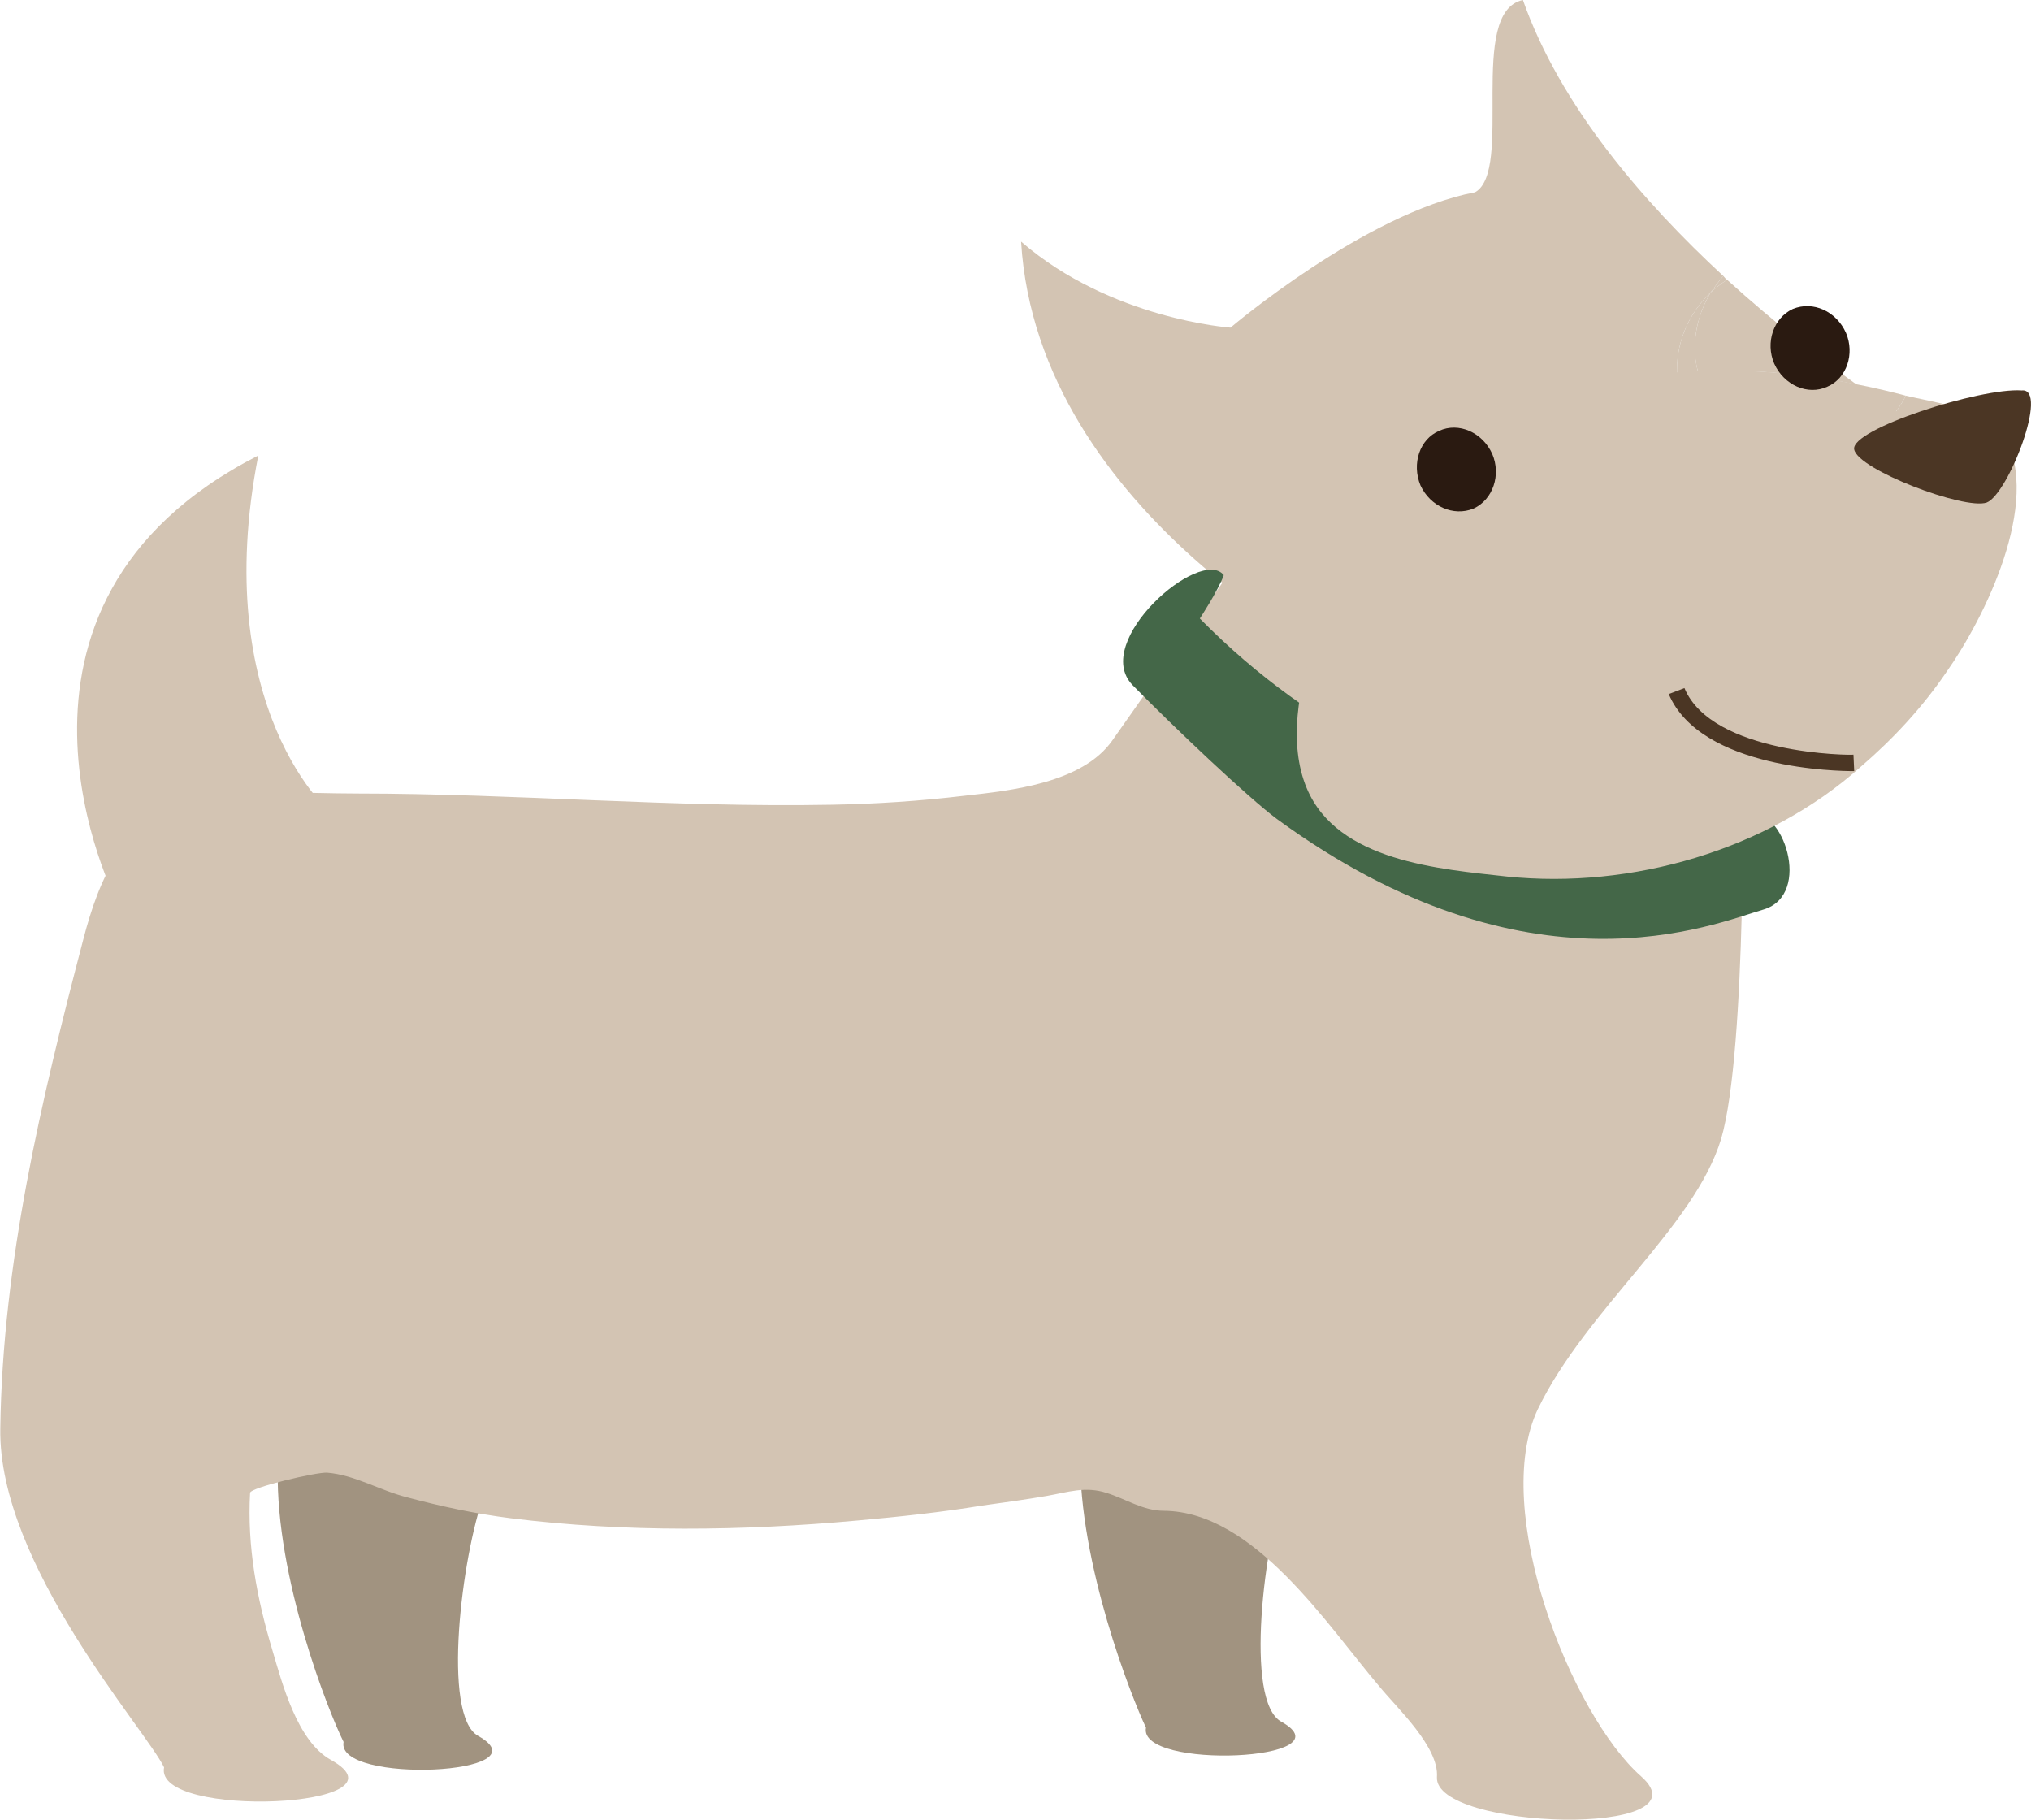 <?xml version="1.0" encoding="UTF-8"?>
<!DOCTYPE svg PUBLIC "-//W3C//DTD SVG 1.1//EN" "http://www.w3.org/Graphics/SVG/1.1/DTD/svg11.dtd">
<!-- Creator: CorelDRAW X7 -->
<svg xmlns="http://www.w3.org/2000/svg" xml:space="preserve" width="2.66in" height="2.383in" version="1.1" style="shape-rendering:geometricPrecision; text-rendering:geometricPrecision; image-rendering:optimizeQuality; fill-rule:evenodd; clip-rule:evenodd"
viewBox="0 0 2715 2433"
 xmlns:xlink="http://www.w3.org/1999/xlink">
 <defs>
  <style type="text/css">
   <![CDATA[
    .fil4 {fill:#2A1A11;fill-rule:nonzero}
    .fil2 {fill:#446748;fill-rule:nonzero}
    .fil3 {fill:#4B3624;fill-rule:nonzero}
    .fil1 {fill:#A19380;fill-rule:nonzero}
    .fil0 {fill:#D3C4B3;fill-rule:nonzero}
   ]]>
  </style>
 </defs>
 <g id="__x0023_Layer_x0020_2">

  <path class="fil0" d="M2242 495c0,-41 17,-77 45,-104 5,-7 11,-15 17,-22 -107,-99 -218,-227 -268,-369 -75,16 -12,228 -64,257 -147,28 -327,181 -327,181 0,0 -160,-11 -280,-115 22,366 443,574 460,577 11,2 379,-166 592,-263 -9,2 -18,2 -27,2 -82,0 -148,-64 -148,-144z"/>
  <path class="fil0" d="M2529 546c-9,23 -24,44 -43,59 48,-22 79,-36 79,-36 0,0 -14,-8 -36,-23z"/>
  <path class="fil0" d="M2486 605c-20,10 -44,20 -69,32 26,-5 49,-16 69,-32z"/>
  <path class="fil0" d="M2529 546c-13,-9 -29,-19 -47,-32 -63,-13 -136,-21 -212,-18 -3,-10 -4,-20 -4,-31 0,-27 8,-52 21,-74 -28,27 -45,63 -45,104 0,80 66,144 148,144 9,0 18,0 27,-2 25,-12 49,-22 69,-32 19,-15 34,-36 43,-59z"/>
  <path class="fil0" d="M2309 374c-2,-1 -3,-3 -5,-5 -6,7 -12,15 -17,22 7,-6 14,-12 22,-17z"/>
  <path class="fil0" d="M2287 391c-13,22 -21,47 -21,74 0,11 1,21 4,31 76,-3 149,5 212,18 -47,-34 -109,-82 -173,-140 -8,5 -15,11 -22,17z"/>
  <path class="fil1" d="M385 1811c31,23 65,42 102,54 23,18 50,38 71,49 4,3 7,4 11,6 22,29 48,55 78,78 -30,82 -57,296 -8,323 93,52 -191,65 -180,8 -20,-40 -91,-219 -88,-365 0,-37 6,-91 14,-153z"/>
  <path class="fil1" d="M1459 1792c30,23 65,42 101,54 23,18 51,38 71,49 4,2 8,4 11,6 23,29 48,55 78,78 -30,82 -57,296 -7,323 93,52 -192,65 -181,8 -19,-40 -90,-219 -88,-365 0,-37 6,-91 15,-153z"/>
  <path class="fil0" d="M451 1092c-11,0 -172,-148 -106,-483 -394,201 -189,597 -189,597l295 -114z"/>
  <path class="fil0" d="M0 1910c3,-222 55,-440 111,-654 21,-81 54,-160 141,-183 73,-19 150,-12 225,-12 211,0 423,19 634,15 60,-1 119,-5 178,-12 63,-7 158,-17 198,-74 130,-184 197,-284 197,-284l646 303c0,0 6,395 -29,514 -36,118 -180,227 -245,361 -64,135 45,409 138,491 93,82 -277,72 -273,1 3,-40 -53,-92 -76,-120 -70,-82 -168,-235 -289,-236 -28,0 -51,-16 -77,-24 -28,-9 -51,-1 -79,4 -29,5 -58,9 -87,13 -55,9 -111,15 -167,20 -154,14 -310,16 -463,-3 -48,-6 -94,-16 -139,-28 -36,-9 -70,-30 -107,-33 -14,-1 -103,20 -103,27 -4,72 9,141 30,211 13,44 33,121 78,146 115,64 -237,80 -223,10 -24,-50 -222,-271 -219,-453z"/>
  <path class="fil2" d="M1707 1095c-39,-29 -137,-122 -193,-179 -56,-58 91,-186 122,-147 -7,20 -32,58 -32,58 314,319 690,274 734,262 45,-13 86,107 20,127 -66,19 -313,126 -651,-121z"/>
  <path class="fil0" d="M2675 576c-26,-30 -94,-39 -127,-47 -24,48 -75,81 -133,81 -72,0 -131,-49 -145,-114 -92,4 -187,24 -273,76 -112,67 -196,165 -240,288 -21,58 -35,135 -10,194 41,98 178,108 268,118 166,17 348,-35 473,-147 43,-37 82,-79 114,-126 51,-72 128,-227 78,-316 -1,-2 -3,-5 -5,-7z"/>
  <path class="fil0" d="M2415 610c58,0 109,-33 133,-81 -75,-20 -174,-37 -278,-33 14,65 73,114 145,114z"/>
  <path class="fil3" d="M2703 522c-55,-4 -230,52 -224,79 5,27 147,81 177,71 29,-11 84,-154 47,-150z"/>
  <path class="fil4" d="M2397 413c-26,12 -37,45 -25,73 13,29 45,43 71,31 26,-11 37,-44 25,-72 -13,-29 -44,-43 -71,-32z"/>
  <path class="fil3" d="M2477 1031c1,0 1,0 2,0l-1 -22c-2,1 -189,0 -226,-89l-21 8c43,101 229,103 246,103z"/>
  <path class="fil0" d="M1793 628c0,79 66,144 148,144 82,0 149,-65 149,-144 0,-80 -67,-145 -149,-145 -82,0 -148,65 -148,145z"/>
  <path class="fil4" d="M1924 576c-26,11 -37,44 -25,73 13,28 44,42 71,31 26,-12 37,-45 25,-73 -13,-29 -45,-43 -71,-31z"/>
 </g>
</svg>
